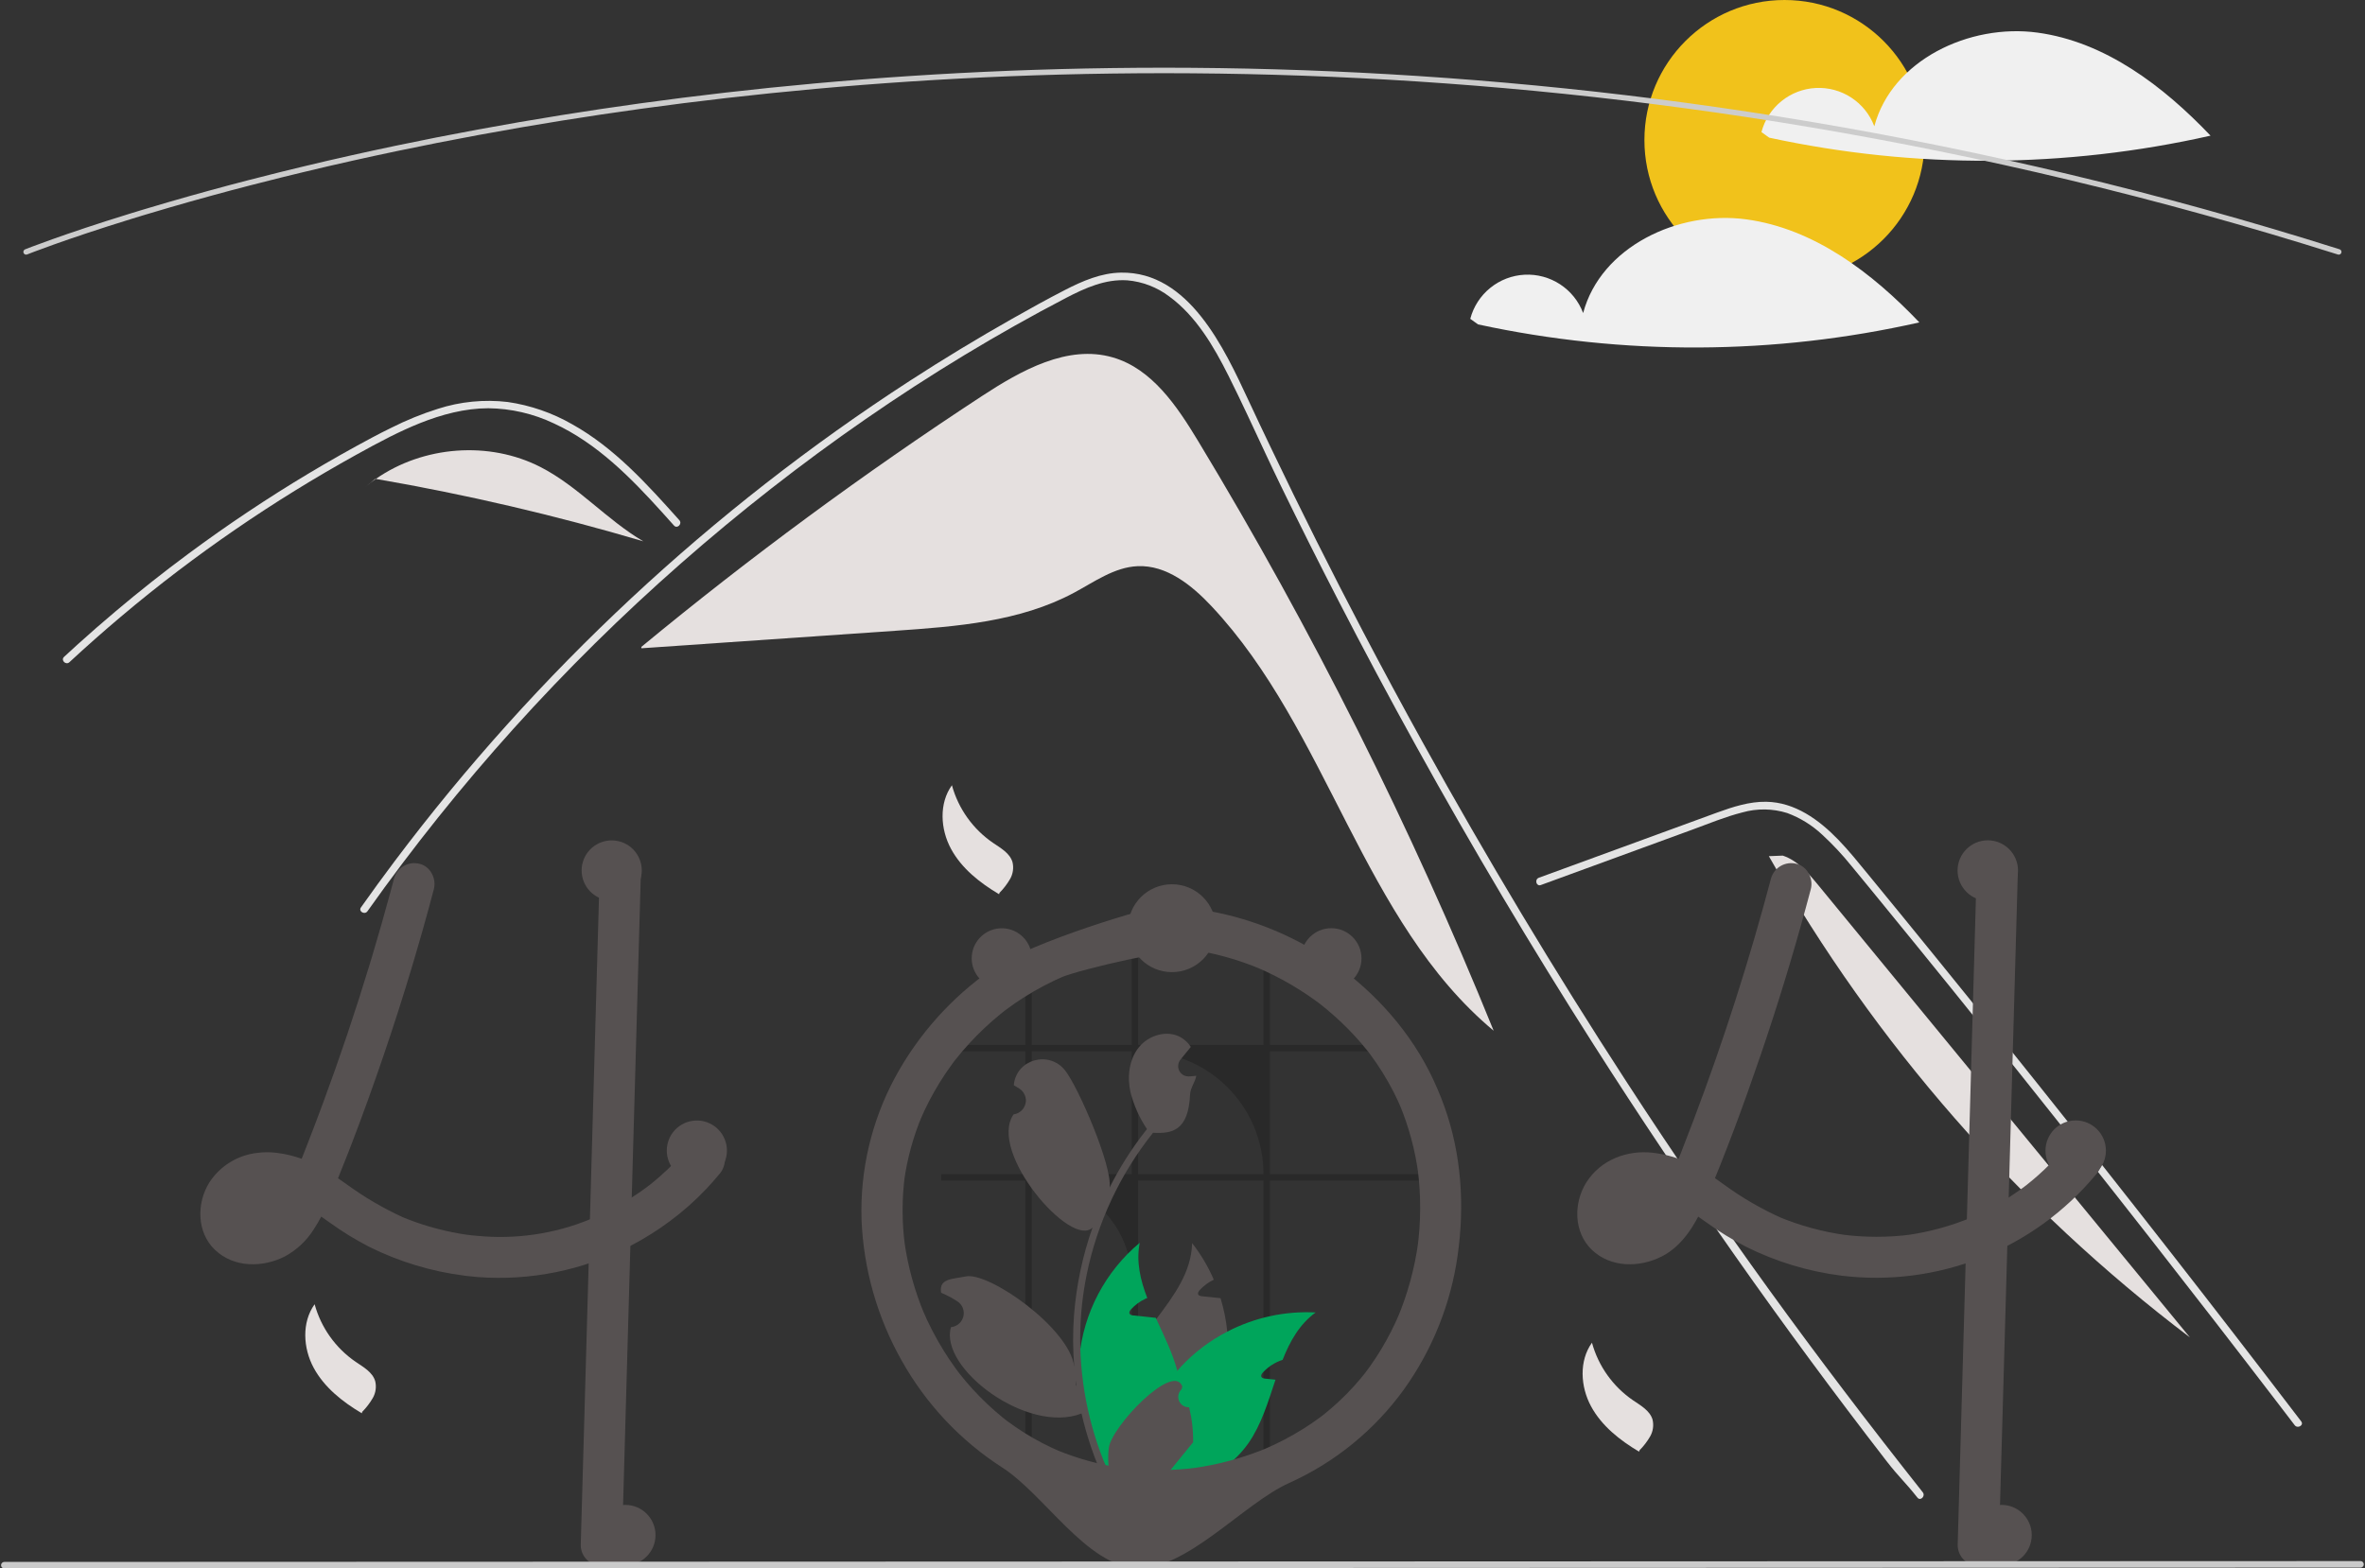 <svg width="1628" height="1080" viewBox="0 0 1628 1080" fill="none" xmlns="http://www.w3.org/2000/svg">
<rect x="0" y="0" width="1628" height="1080" fill="#333333" stroke="none"/>
<g clip-path="url(#clip0_368_2264)">
<path d="M824.669 303.546C810.167 279.56 792.982 253.951 766.07 246.119C734.904 237.049 702.888 255.067 675.731 272.846C594.518 326.019 516.307 383.644 441.458 445.456L441.54 446.387C499.813 442.369 558.085 438.35 616.358 434.332C658.46 431.428 702.009 428.124 739.215 408.207C753.334 400.649 767.097 390.554 783.095 389.85C802.972 388.977 820.304 402.859 833.924 417.362C914.491 503.155 937.806 634.354 1028.19 709.73C971.198 569.167 903.143 433.346 824.669 303.546Z" fill="#E5E0DF"/>
<path d="M1319.91 1031.23C1311 1019.98 1307.36 1017.34 1298.57 1005.99C1227.01 913.439 1159.75 817.763 1096.79 718.961C1054.03 651.858 1013.38 583.467 974.858 513.787C956.517 480.66 938.68 447.273 921.345 413.627C907.894 387.538 894.742 361.293 881.891 334.892C878.216 327.352 874.645 319.776 871.092 312.184C862.719 294.329 854.502 276.388 845.679 258.775C835.625 238.702 823.387 217.657 804.925 204.171C796.523 197.782 786.476 193.915 775.958 193.025C760.929 192.054 747.061 198.26 734.026 205.038C638.65 254.771 549.359 317.124 468.597 388.075C387.627 459.186 315.254 539.523 252.952 627.451C251.046 630.172 246.539 627.572 248.463 624.833C256.038 614.12 263.764 603.523 271.639 593.041C369.568 462.798 489.644 350.797 626.377 262.156C649.381 247.248 672.818 233.039 696.687 219.529C708.717 212.717 720.8 205.991 733.09 199.681C745.138 193.493 757.93 187.928 771.694 187.72C818.533 186.992 842.784 240.037 859.443 275.729C864.678 286.962 869.977 298.16 875.339 309.323C895.603 351.707 916.647 393.703 938.471 435.312C951.941 461.002 965.705 486.542 979.763 511.932C1023.52 590.996 1070.02 668.459 1119.27 744.321C1184.52 844.811 1249.25 933.582 1323.58 1027.55C1325.63 1030.15 1321.97 1033.86 1319.91 1031.23Z" fill="#E4E4E4"/>
<path d="M463.968 361.882C461.247 358.849 458.542 355.815 455.803 352.782C434.204 328.894 411.028 305.284 381.368 291.59C367.226 284.854 351.788 281.276 336.124 281.102C319.934 281.155 304.107 285.401 289.148 291.347C282.075 294.173 275.158 297.38 268.346 300.795C260.562 304.712 252.918 308.89 245.308 313.102C231.024 321.007 216.925 329.258 203.012 337.856C175.328 354.966 148.511 373.381 122.561 393.102C109.109 403.33 95.934 413.892 83.037 424.79C71.042 434.914 59.289 445.309 47.779 455.975C45.317 458.246 41.642 454.571 44.103 452.3C47.137 449.475 50.205 446.667 53.273 443.893C61.941 436.058 70.747 428.373 79.692 420.838C96.004 407.074 112.737 393.842 129.893 381.141C156.572 361.38 184.169 342.959 212.684 325.878C226.933 317.349 241.379 309.179 256.021 301.367C260.441 299.009 264.914 296.704 269.438 294.52C279.704 289.341 290.37 284.999 301.334 281.536C316.864 276.512 333.296 274.898 349.507 276.803C365.16 279.08 380.24 284.297 393.954 292.179C423.076 308.457 445.662 333.627 467.643 358.19C469.862 360.686 466.204 364.379 463.968 361.882Z" fill="#E4E4E4"/>
<path d="M1060.67 609.417L1130.45 583.894L1165.1 571.221C1176.39 567.094 1187.64 562.395 1199.31 559.44C1209.45 556.544 1220.21 556.681 1230.27 559.834C1239.24 563.155 1247.45 568.246 1254.42 574.804C1261.53 581.357 1268.15 588.427 1274.23 595.957C1281.77 605.023 1289.2 614.183 1296.67 623.313C1327.48 660.994 1358.09 698.839 1388.5 736.847C1418.9 774.855 1449.11 813.024 1479.11 851.354C1509.18 889.778 1539.05 928.363 1568.71 967.109C1572.35 971.855 1575.98 976.604 1579.6 981.355C1581.61 983.98 1586.13 981.392 1584.09 978.73C1554.21 939.595 1524.13 900.62 1493.83 861.806C1463.46 822.898 1432.88 784.155 1402.09 745.578C1371.3 707.001 1340.3 668.592 1309.1 630.35C1301.32 620.822 1293.53 611.306 1285.73 601.799C1279.15 593.78 1272.65 585.675 1265.43 578.211C1252.19 564.511 1235.64 552.404 1215.83 552.076C1204.18 551.882 1192.91 555.579 1182.08 559.493C1170.42 563.714 1158.78 568.013 1147.13 572.275L1076.86 597.977L1059.29 604.403C1056.17 605.543 1057.52 610.571 1060.67 609.417Z" fill="#E4E4E4"/>
<path d="M372.185 321.647C336.722 303.421 291.307 306.991 258.719 329.762C320.878 340.486 382.356 354.834 442.84 372.735C417.724 358.016 398.076 334.955 372.185 321.647Z" fill="#E5E0DF"/>
<path d="M258.37 329.698L251.543 335.247C253.852 333.305 256.253 331.484 258.719 329.761C258.603 329.741 258.487 329.718 258.37 329.698Z" fill="#E5E0DF"/>
<path d="M1251.79 609.673C1244.92 601.311 1237.5 592.556 1227.22 589.159L1217.63 589.538C1290.65 718.572 1389.27 831.322 1507.44 920.867C1422.23 817.136 1337.01 713.404 1251.79 609.673Z" fill="#E5E0DF"/>
<path d="M655.269 540.693C659.708 556.822 669.709 570.86 683.503 580.325C688.835 583.956 695.145 587.439 696.969 593.627C697.929 597.572 697.337 601.734 695.317 605.256C693.3 608.732 690.846 611.936 688.016 614.789L687.757 615.757C674.524 607.915 661.934 597.995 654.624 584.46C647.314 570.925 646.293 553.186 655.269 540.693Z" fill="#E5E0DF"/>
<path d="M1095.86 924.552C1100.29 940.68 1110.3 954.719 1124.09 964.183C1129.42 967.814 1135.73 971.297 1137.56 977.485C1138.52 981.43 1137.92 985.593 1135.9 989.114C1133.89 992.59 1131.43 995.794 1128.6 998.647L1128.34 999.615C1115.11 991.773 1102.52 981.853 1095.21 968.318C1087.9 954.783 1086.88 937.044 1095.86 924.552Z" fill="#E5E0DF"/>
<path d="M216.574 898.078C221.013 914.207 231.014 928.245 244.807 937.709C250.14 941.34 256.449 944.823 258.274 951.011C259.233 954.956 258.642 959.119 256.622 962.64C254.605 966.117 252.151 969.321 249.32 972.173L249.062 973.142C235.828 965.299 223.239 955.379 215.928 941.844C208.618 928.31 207.598 910.571 216.574 898.078Z" fill="#E5E0DF"/>
<path d="M1228.41 192.875C1281.67 192.875 1324.85 149.698 1324.85 96.437C1324.85 43.176 1281.67 0 1228.41 0C1175.15 0 1131.97 43.176 1131.97 96.437C1131.97 149.698 1175.15 192.875 1228.41 192.875Z" fill="#F1C21B"/>
<path d="M1402.44 22.446C1355.7 16.128 1302.34 41.39 1290.23 86.971C1287.18 78.867 1281.63 71.943 1274.38 67.199C1267.14 62.456 1258.57 60.139 1249.92 60.583C1241.27 61.027 1232.99 64.208 1226.27 69.668C1219.54 75.129 1214.73 82.584 1212.53 90.958L1217.88 94.791C1318.03 116.45 1421.71 115.981 1521.67 93.417C1489.16 59.25 1449.18 28.763 1402.44 22.446Z" fill="#F0F0F0"/>
<path d="M1202 151.029C1155.26 144.711 1101.91 169.973 1089.79 215.554C1086.74 207.45 1081.19 200.526 1073.94 195.782C1066.7 191.039 1058.13 188.722 1049.48 189.166C1040.83 189.61 1032.55 192.791 1025.83 198.251C1019.11 203.712 1014.29 211.167 1012.09 219.541L1017.44 223.374C1117.6 245.033 1221.27 244.564 1321.23 222C1288.72 187.833 1248.74 157.346 1202 151.029Z" fill="#F0F0F0"/>
<path d="M1609.93 175.343C1609.73 175.343 1609.54 175.313 1609.36 175.254C1109.38 17.138 668.724 37.815 387.098 83.003C348.771 89.15 310.342 96.251 272.878 104.108C263.314 106.111 253.391 108.259 243.386 110.495C231.438 113.156 219.648 115.897 208.343 118.637C203.461 119.793 198.673 120.958 193.982 122.133C186.875 123.887 179.664 125.715 171.934 127.724C163.297 129.951 154.521 132.287 145.844 134.667C145.813 134.679 145.78 134.688 145.747 134.695L145.748 134.697C135.948 137.373 126.2 140.126 116.773 142.876C111.671 144.349 106.744 145.802 102.025 147.237C101.498 147.383 101.031 147.523 100.557 147.668L99.543 147.976C98.956 148.155 98.376 148.33 97.796 148.497L97.76 148.508L97.76 148.51L96.226 148.986C94.396 149.54 92.61 150.081 90.854 150.62C44.441 164.928 18.927 175.106 18.675 175.206C18.444 175.299 18.198 175.345 17.95 175.342C17.701 175.339 17.456 175.287 17.228 175.19C16.999 175.092 16.793 174.95 16.619 174.773C16.445 174.595 16.308 174.385 16.216 174.154C16.124 173.924 16.078 173.678 16.08 173.429C16.083 173.181 16.135 172.936 16.233 172.707C16.33 172.479 16.472 172.272 16.65 172.099C16.827 171.925 17.037 171.788 17.268 171.696C17.522 171.596 43.161 161.366 89.743 147.005C91.505 146.464 93.295 145.923 95.131 145.367L96.556 144.924C96.605 144.905 96.654 144.89 96.704 144.876C97.281 144.711 97.857 144.536 98.443 144.359L99.459 144.05C99.964 143.897 100.463 143.745 100.974 143.605C105.66 142.18 110.604 140.723 115.719 139.243C125.149 136.492 134.907 133.739 144.714 131.059C144.745 131.048 144.776 131.041 144.807 131.032C153.513 128.644 162.322 126.297 170.987 124.062C178.729 122.051 185.954 120.22 193.072 118.462C197.784 117.289 202.58 116.121 207.461 114.959C218.779 112.215 230.593 109.47 242.562 106.804C252.583 104.566 262.522 102.413 272.103 100.407C309.625 92.537 348.114 85.426 386.498 79.269C668.528 34.016 1109.82 13.306 1610.49 171.649C1610.93 171.785 1611.29 172.071 1611.53 172.454C1611.77 172.838 1611.86 173.294 1611.79 173.74C1611.73 174.186 1611.5 174.593 1611.16 174.887C1610.81 175.181 1610.38 175.343 1609.93 175.343Z" fill="#CCCCCC"/>
<path d="M498.018 793.887C497.363 791.972 496.261 790.242 494.803 788.838C494.265 788.339 493.683 787.89 493.064 787.496C488.128 784.205 480.754 783.468 476.064 787.496C475.592 787.905 475.155 788.354 474.759 788.838C473.36 790.559 471.923 792.242 470.448 793.887C468.028 796.648 465.551 799.314 462.96 801.905C462.223 802.623 461.485 803.361 460.729 804.079C460.294 804.514 459.859 804.93 459.424 805.346C457.76 806.934 456.058 808.466 454.337 809.979C453.43 810.792 452.522 811.586 451.596 812.361C450.215 813.515 448.835 814.668 447.436 815.784C447.303 815.879 447.171 815.973 447.038 816.087C447.001 816.105 446.982 816.143 446.944 816.162C446.925 816.162 446.906 816.162 446.887 816.2C446.836 816.22 446.791 816.253 446.755 816.295C446.339 816.578 446.055 816.767 445.847 816.937C445.923 816.9 445.998 816.843 446.074 816.805C445.734 817.07 445.374 817.335 445.034 817.599C441.725 820.039 438.34 822.383 434.88 824.577C426.318 830.056 417.326 834.831 407.991 838.853C407.367 839.099 406.724 839.364 406.081 839.61C381.64 849.623 355.127 853.53 328.837 850.993C326.151 850.785 323.466 850.501 320.781 850.142C317.68 849.688 314.598 849.14 311.535 848.516C299.872 846.189 288.462 842.744 277.46 838.229C263.698 831.927 250.609 824.249 238.393 815.311C236.502 813.969 234.593 812.626 232.683 811.321C234.857 805.989 236.994 800.657 239.074 795.286C240.114 792.696 241.116 790.105 242.1 787.496C249.834 767.395 257.095 747.105 264.053 726.74C271.088 706.11 277.725 685.36 283.965 664.491C284.608 662.373 285.232 660.255 285.837 658.137C289.108 647.113 292.247 636.064 295.254 624.989C295.537 623.912 295.84 622.853 296.105 621.775C296.974 618.598 297.825 615.421 298.657 612.244C300.548 605.078 296.275 596.512 288.749 594.791C285.125 593.862 281.283 594.376 278.03 596.224C274.778 598.073 272.37 601.111 271.314 604.7C270.501 607.763 269.688 610.807 268.856 613.871C264.866 628.677 260.669 643.432 256.263 658.137C255.62 660.255 254.977 662.373 254.334 664.491C244.615 696.523 233.943 728.234 222.32 759.623C220.921 763.424 219.503 767.212 218.066 770.988C217.366 772.841 216.667 774.694 215.948 776.547C214.568 780.197 213.15 783.846 211.731 787.496C210.918 789.632 210.086 791.769 209.254 793.887C208.706 795.23 208.176 796.572 207.647 797.896C202.256 795.96 196.67 794.616 190.988 793.887L190.08 793.774C185.675 793.244 181.22 793.282 176.825 793.887C170.246 794.655 163.917 796.858 158.284 800.341C152.651 803.824 147.851 808.502 144.225 814.044C135.205 828.245 135.319 848.554 147.969 860.618C160.998 873.041 180.72 872.947 196.056 865.175C204.182 860.778 211.035 854.356 215.948 846.531C217.83 843.694 219.56 840.759 221.129 837.738C221.526 838.002 221.923 838.267 222.32 838.551C223.833 839.61 225.346 840.688 226.84 841.746C235.544 848.052 244.716 853.685 254.277 858.595C274.835 868.815 296.965 875.507 319.741 878.393C320.252 878.449 320.743 878.525 321.254 878.582C323.769 878.903 326.303 879.149 328.837 879.357C365.184 882.096 401.577 874.658 433.934 857.876C436.676 856.458 439.393 854.97 442.084 853.413C446.263 850.993 450.348 848.421 454.337 845.699C456.512 844.224 458.63 842.73 460.729 841.16C469.901 834.405 478.45 826.842 486.275 818.564C489.244 815.444 492.087 812.223 494.803 808.901C497.372 806.184 498.853 802.617 498.963 798.879C498.949 797.172 498.628 795.481 498.018 793.887ZM184.899 838.929C185.296 838.645 185.693 838.343 186.071 838.04C185.958 838.324 185.41 838.645 184.899 838.929ZM190.969 832.821C190.534 833.313 190.137 833.805 189.702 834.296C188.379 835.777 186.957 837.167 185.447 838.456C185.239 838.645 185.013 838.834 184.786 839.005C184.783 839.005 184.781 839.005 184.778 839.006C184.776 839.007 184.774 839.008 184.772 839.01C184.77 839.012 184.769 839.014 184.768 839.016C184.767 839.019 184.767 839.021 184.767 839.023C184.494 839.146 184.228 839.285 183.972 839.44C183.159 839.931 182.327 840.385 181.476 840.801C179.81 841.414 178.096 841.889 176.352 842.219C175.012 842.317 173.666 842.33 172.324 842.257H172.287C171.36 842.051 170.445 841.799 169.545 841.501C169.091 841.274 168.656 841.009 168.221 840.744C168.051 840.593 167.9 840.442 167.805 840.347C167.62 840.179 167.45 839.995 167.295 839.799C167.295 839.796 167.294 839.794 167.293 839.791C167.292 839.789 167.291 839.787 167.289 839.785C167.287 839.784 167.285 839.782 167.283 839.781C167.281 839.78 167.278 839.78 167.276 839.78C167.068 839.402 166.841 839.023 166.633 838.645C166.622 838.635 166.615 838.622 166.614 838.608C166.463 838.135 166.33 837.643 166.217 837.151C166.176 836.288 166.182 835.423 166.236 834.561C166.489 833.353 166.831 832.165 167.257 831.006C167.64 830.184 168.075 829.388 168.562 828.623C168.599 828.548 168.788 828.245 168.996 827.905C169.015 827.886 169.015 827.886 169.015 827.867C169.299 827.546 169.583 827.205 169.885 826.903C170.396 826.335 170.944 825.844 171.493 825.333C172.559 824.635 173.664 823.998 174.802 823.423C176.607 822.782 178.459 822.283 180.342 821.93C183.118 821.709 185.909 821.734 188.681 822.005C191.307 822.461 193.897 823.099 196.434 823.915C194.896 826.899 193.146 829.768 191.196 832.5C191.12 832.613 191.045 832.727 190.969 832.821ZM169.942 826.6C169.775 826.867 169.579 827.115 169.356 827.337C169.506 827.059 169.704 826.809 169.942 826.6Z" fill="#565151"/>
<path d="M441.176 600.767C441.006 606.704 440.836 612.642 440.666 618.579C440.307 631.759 439.935 644.945 439.55 658.138C439.153 672.982 438.737 687.819 438.302 702.65C438.094 710.309 437.88 717.967 437.659 725.625C437.073 746.255 436.493 766.879 435.92 787.496C435.863 789.633 435.787 791.751 435.731 793.887C435.447 804.117 435.163 814.347 434.88 824.577C434.558 835.677 434.243 846.777 433.934 857.877C433.707 866.197 433.474 874.523 433.235 882.856C431.533 943.233 429.831 1003.61 428.129 1063.99C428.057 1067.73 426.54 1071.29 423.896 1073.94C421.251 1076.58 417.686 1078.1 413.947 1078.17C410.195 1078.14 406.605 1076.64 403.952 1073.98C401.299 1071.33 399.795 1067.74 399.765 1063.99C400.711 1030.03 401.669 996.066 402.639 962.104C403.49 931.396 404.354 900.687 405.23 869.978C405.514 859.862 405.797 849.739 406.081 839.61C406.516 824.369 406.944 809.128 407.367 793.887C407.423 791.751 407.499 789.633 407.556 787.496C407.594 785.624 407.65 783.771 407.707 781.899C408.539 752.306 409.371 722.707 410.203 693.101C410.543 681.453 410.871 669.798 411.186 658.138C411.564 644.845 411.943 631.558 412.321 618.277C412.491 612.434 412.642 606.61 412.813 600.767C412.884 597.028 414.402 593.463 417.046 590.818C419.69 588.174 423.256 586.657 426.994 586.585C430.746 586.615 434.336 588.119 436.989 590.772C439.642 593.425 441.146 597.015 441.176 600.767Z" fill="#565151"/>
<path d="M1219.16 604.703C1204.29 661.014 1186.51 716.518 1165.91 770.993C1160.22 786.019 1154.4 801.015 1148.19 815.831L1149.62 812.443C1146.84 819.5 1143.3 826.229 1139.05 832.509C1138.76 832.914 1138.46 833.315 1138.16 833.712C1139.63 831.834 1139.91 831.462 1139 832.599C1138.52 833.167 1138.05 833.737 1137.55 834.292C1136.23 835.774 1134.81 837.165 1133.3 838.458C1132.92 838.783 1132.53 839.101 1132.14 839.412L1133.91 838.033C1133.71 838.519 1132.26 839.163 1131.81 839.438C1130.36 840.317 1128.84 841.087 1127.27 841.742L1130.65 840.312C1128.08 841.349 1125.4 842.086 1122.65 842.507L1126.42 842.001C1123.73 842.373 1121 842.402 1118.3 842.088L1122.07 842.594C1119.86 842.29 1117.69 841.707 1115.63 840.86L1119.02 842.29C1117.91 841.81 1116.85 841.243 1115.84 840.595C1115.33 840.261 1113.75 839.066 1115.81 840.642C1117.96 842.279 1116.09 840.782 1115.65 840.347C1115.28 839.985 1114.95 839.591 1114.59 839.222C1112.92 837.512 1116.47 842.165 1115.34 840.165C1114.73 839.162 1114.18 838.129 1113.68 837.07L1115.11 840.458C1114.46 838.845 1114 837.163 1113.73 835.444L1114.24 839.214C1113.97 837.077 1113.97 834.914 1114.23 832.776L1113.73 836.546C1114.07 834.159 1114.7 831.823 1115.61 829.587L1114.18 832.975C1114.81 831.471 1115.55 830.018 1116.4 828.629C1116.8 827.911 1117.26 827.232 1117.78 826.603C1117.87 826.633 1115.38 829.463 1116.71 828.034C1117.05 827.66 1117.37 827.267 1117.72 826.896C1118.28 826.302 1118.88 825.76 1119.47 825.198C1121.45 823.317 1116.71 827.024 1118.99 825.536C1120.64 824.45 1122.38 823.502 1124.19 822.702L1120.8 824.131C1123.83 822.888 1127 822.036 1130.25 821.598L1126.48 822.104C1130.54 821.637 1134.64 821.685 1138.69 822.249L1134.92 821.742C1140.05 822.52 1145.06 823.93 1149.85 825.94L1146.46 824.51C1156.65 828.886 1165.67 835.382 1174.69 841.752C1183.39 848.054 1192.56 853.684 1202.12 858.593C1222.67 868.815 1244.81 875.51 1267.58 878.398C1300.25 882.4 1333.4 878.134 1363.99 865.991C1394.58 853.849 1421.63 834.219 1442.66 808.903C1445.22 806.182 1446.7 802.613 1446.81 798.875C1446.78 795.119 1445.29 791.522 1442.66 788.847C1437.45 784.07 1427.62 782.722 1422.6 788.847C1417.84 794.661 1412.72 800.172 1407.27 805.349C1404.73 807.762 1402.12 810.1 1399.44 812.364C1397.91 813.657 1396.36 814.925 1394.78 816.167C1394.04 816.755 1391.72 818.319 1395.28 815.793C1394.47 816.372 1393.68 817.004 1392.88 817.599C1380.97 826.378 1368.07 833.718 1354.43 839.467L1357.82 838.037C1343.19 844.174 1327.83 848.383 1312.11 850.56L1315.88 850.053C1299.72 852.18 1283.34 852.155 1267.19 849.981L1270.96 850.488C1254.8 848.269 1239 843.966 1223.95 837.686L1227.34 839.116C1212.82 832.69 1199.04 824.707 1186.24 815.307C1179.58 810.374 1172.55 805.953 1165.23 802.081C1156.69 797.721 1147.44 794.911 1137.92 793.783C1120.08 791.683 1101.89 798.634 1092.08 814.054C1083.05 828.245 1083.16 848.552 1095.81 860.619C1108.83 873.047 1128.56 872.942 1143.91 865.168C1158.69 857.681 1167.57 842.126 1173.81 827.459C1187.86 794.453 1200.3 760.684 1211.89 726.743C1223.36 693.163 1233.76 659.244 1243.09 624.985C1244.25 620.742 1245.39 616.495 1246.51 612.243C1248.4 605.079 1244.12 596.511 1236.6 594.798C1232.98 593.864 1229.13 594.376 1225.88 596.224C1222.62 598.072 1220.21 601.112 1219.16 604.703Z" fill="#565151"/>
<path d="M1360.66 600.766L1355.56 781.904L1350.48 962.098L1347.61 1063.99C1347.64 1067.74 1349.14 1071.33 1351.8 1073.98C1354.45 1076.63 1358.04 1078.14 1361.79 1078.17C1365.53 1078.1 1369.09 1076.58 1371.74 1073.94C1374.38 1071.29 1375.9 1067.73 1375.97 1063.99L1381.08 882.85L1386.15 702.656L1389.02 600.766C1388.99 597.015 1387.49 593.426 1384.84 590.773C1382.18 588.12 1378.59 586.616 1374.84 586.584C1371.1 586.656 1367.54 588.174 1364.89 590.818C1362.25 593.462 1360.73 597.027 1360.66 600.766Z" fill="#565151"/>
<path opacity="0.2" d="M869.779 1013.41H874.183V812.897H976.914V808.505H874.183V723.897H953.518C952.355 722.417 951.158 720.957 949.927 719.515H874.183V663.633C872.726 663.012 871.258 662.413 869.779 661.849V719.515H783.454V647.915C781.975 647.983 780.518 648.084 779.05 648.209V719.515H710.183V666.095C708.703 666.75 707.247 667.438 705.802 668.161V719.515H647.909V723.897H705.802V808.505H647.909V812.897H705.802V1013.41H710.183V812.897C719.227 812.896 728.183 814.676 736.539 818.136C744.896 821.596 752.488 826.669 758.884 833.064C765.279 839.46 770.352 847.052 773.812 855.409C777.272 863.765 779.052 872.721 779.05 881.765V1013.41H783.454V812.897H869.779V1013.41ZM710.183 808.505V723.897H779.05V808.505H710.183ZM783.454 808.505V723.897H785.182C796.292 723.897 807.293 726.086 817.558 730.339C827.822 734.591 837.148 740.824 845.003 748.68C852.859 756.537 859.09 765.864 863.341 776.129C867.592 786.393 869.78 797.395 869.779 808.505H783.454Z" fill="black"/>
<path d="M842.885 953.293C837.341 978.024 824.061 1000.34 804.972 1017.02C803.573 1018.23 802.174 1019.4 800.718 1020.55C797.182 1020.87 793.671 1021.2 790.185 1021.54C787.292 1021.8 784.437 1022.08 781.6 1022.35L781.09 1022.41L780.731 1019.31L779.293 1006.75C773.718 997.648 770.263 987.408 769.183 976.79C768.102 966.171 769.425 955.446 773.053 945.408C778.045 931.944 787.084 920.05 795.971 908.251C808.244 891.951 820.175 875.84 820.61 855.967C826.649 863.694 831.669 872.166 835.549 881.173C831.888 882.896 828.599 885.318 825.867 888.302C825.092 889.152 824.316 890.344 824.846 891.365C825.3 892.235 826.434 892.443 827.418 892.556C829.781 892.802 832.164 893.048 834.527 893.294C836.418 893.502 838.309 893.691 840.2 893.899C842.488 901.407 844.039 909.121 844.833 916.93C846.107 929.078 845.45 941.351 842.885 953.293Z" fill="#565151"/>
<path d="M905.664 903.731C894.507 911.844 887.984 923.511 882.916 936.369C877.722 938.031 873.05 941.016 869.358 945.029C868.583 945.88 867.808 947.071 868.337 948.093C868.791 948.963 869.925 949.171 870.909 949.284C873.272 949.53 875.655 949.776 878.019 950.021C872.951 965.224 868.299 980.957 859.336 993.796C853.375 1002.27 845.605 1009.32 836.588 1014.43C834.13 1015.83 831.592 1017.08 828.987 1018.19C819.381 1018.93 809.958 1019.71 800.717 1020.55C797.181 1020.87 793.671 1021.2 790.185 1021.54C787.292 1021.8 784.437 1022.08 781.6 1022.35C781.581 1021.31 781.581 1020.27 781.6 1019.23C782.198 991.525 792.39 964.886 810.437 943.857C811.288 942.874 812.158 941.909 813.046 940.945C822.189 931.179 832.941 923.056 844.833 916.93C863.571 907.187 884.573 902.63 905.664 903.731Z" fill="#00A55B"/>
<path d="M793.457 1011.84L791.282 1018.27L790.185 1021.54C787.292 1021.8 784.437 1022.08 781.6 1022.35L781.09 1022.41C777.951 1022.73 774.831 1023.05 771.711 1023.37C770.898 1022.43 770.085 1021.46 769.29 1020.48C749.553 996.577 740.079 965.835 742.938 934.97C745.798 904.105 760.758 875.627 784.55 855.759C782.054 868.825 784.966 881.343 789.75 893.766C789.24 893.974 788.748 894.182 788.275 894.409C784.615 896.133 781.326 898.554 778.594 901.538C777.819 902.389 777.043 903.58 777.573 904.602C778.027 905.471 779.161 905.679 780.145 905.793C782.508 906.038 784.891 906.284 787.254 906.53C789.145 906.738 791.036 906.927 792.927 907.135C793.816 907.23 794.705 907.324 795.593 907.419C795.726 907.702 795.839 907.967 795.972 908.251C801.361 919.937 807.166 931.679 810.437 943.857C811.257 946.912 811.901 950.012 812.366 953.141C813.822 963.717 812.878 974.484 809.605 984.645C806.331 994.806 800.812 1004.1 793.457 1011.84Z" fill="#00A55B"/>
<path d="M983.794 737.577C967.515 705.824 942.295 679.108 912.634 659.475C882.877 639.869 848.732 627.929 813.242 624.72C808.59 624.297 803.926 624.049 799.251 623.977C793.727 623.894 710.631 647.863 682.794 667.434C654.973 686.768 632.087 712.371 615.982 742.177C599.905 772.147 591.998 805.819 593.053 839.812C594.431 874.01 603.963 907.383 620.855 937.149C637.516 966.819 661.173 991.97 689.768 1010.41C718.771 1028.92 747.905 1077.99 782.149 1079.72C816.65 1081.47 855.997 1035.18 887.464 1021.13C918.931 1006.96 946.135 984.785 966.364 956.825C986.022 929.424 998.739 897.664 1003.42 864.268C1008.29 830.074 1006.02 794.809 994.346 762.127C991.349 753.73 987.825 745.53 983.794 737.577C980.429 730.949 970.565 728.508 964.39 732.489C961.209 734.448 958.905 737.558 957.958 741.171C957.01 744.785 957.492 748.625 959.302 751.893C961.279 755.785 963.116 759.742 964.815 763.763L963.385 760.375C969.815 775.834 974.186 792.07 976.388 808.666L975.882 804.896C978.224 822.902 978.182 841.138 975.757 859.133L976.263 855.362C973.812 873.356 969.009 890.949 961.978 907.692L963.408 904.305C959.791 912.847 955.575 921.124 950.792 929.073C948.368 933.089 945.796 937.01 943.076 940.837C941.882 942.517 940.65 944.167 939.41 945.813C937.791 947.96 941.616 943.008 939.943 945.114C939.659 945.473 939.375 945.833 939.089 946.191C938.23 947.264 937.359 948.328 936.476 949.382C930.581 956.416 924.147 962.98 917.233 969.016C915.511 970.52 913.76 971.989 911.98 973.424C911.094 974.14 910.218 974.886 909.294 975.551C909.329 975.526 912.281 973.283 910.533 974.585C909.984 974.994 909.44 975.41 908.889 975.818C905.221 978.535 901.455 981.114 897.592 983.555C888.698 989.158 879.368 994.036 869.69 998.14L873.078 996.711C856.385 1003.74 838.84 1008.54 820.895 1010.99L824.665 1010.48C806.729 1012.91 788.55 1012.94 770.605 1010.58L774.375 1011.09C758.066 1008.9 742.113 1004.58 726.922 998.257L730.309 999.686C721.51 995.971 713.027 991.55 704.941 986.467C700.939 983.946 697.041 981.268 693.248 978.435C692.707 978.031 692.17 977.621 691.631 977.215C689.9 975.908 692.875 978.178 692.898 978.194C691.892 977.472 690.923 976.699 689.996 975.878C688.164 974.386 686.36 972.86 684.585 971.299C677.483 965.044 670.852 958.276 664.743 951.048C663.214 949.24 661.718 947.406 660.254 945.544C659.62 944.738 658.464 943.104 661.019 946.544C660.683 946.092 660.334 945.648 659.995 945.198C659.179 944.117 658.375 943.028 657.582 941.93C654.805 938.088 652.166 934.151 649.663 930.12C644.009 920.995 639.074 911.443 634.904 901.551L636.334 904.939C629.509 888.702 624.843 871.641 622.453 854.192L622.96 857.962C620.804 841.878 620.773 825.579 622.868 809.487L622.362 813.257C624.51 797.673 628.703 782.44 634.832 767.952L633.402 771.339C637.258 762.27 641.807 753.51 647.008 745.138C649.611 740.949 652.371 736.861 655.285 732.876C655.948 731.971 656.617 731.071 657.294 730.176C657.907 729.367 659.592 727.352 656.717 730.911C656.999 730.562 657.27 730.203 657.548 729.851C659.148 727.824 660.786 725.83 662.464 723.866C668.813 716.434 675.691 709.469 683.043 703.027C684.901 701.398 686.789 699.804 688.706 698.244C689.577 697.536 690.453 696.834 691.336 696.14C691.689 695.863 692.047 695.59 692.398 695.311C688.621 698.316 691.348 696.129 692.206 695.486C696.157 692.526 700.213 689.714 704.375 687.05C713.626 681.134 723.359 676.005 733.47 671.719L730.082 673.149C744.755 666.987 809.767 652.444 821.591 654.032L817.821 653.525C835.2 655.951 852.187 660.645 868.346 667.485L864.959 666.055C873.148 669.532 881.106 673.53 888.785 678.023C892.621 680.272 896.383 682.644 900.069 685.138C901.813 686.318 903.539 687.525 905.246 688.759C906.1 689.376 906.948 689.999 907.792 690.629C908.261 690.979 908.726 691.333 909.194 691.684C911.159 693.157 906.487 689.551 908.547 691.18C915.441 696.596 921.989 702.44 928.152 708.677C931.178 711.759 934.101 714.939 936.92 718.217C938.365 719.899 939.781 721.605 941.168 723.337C941.857 724.197 944.203 727.31 941.327 723.497C942.03 724.429 942.741 725.354 943.434 726.293C949.41 734.381 954.717 742.943 959.302 751.893C962.693 758.507 972.514 760.973 978.706 756.981C981.888 755.023 984.193 751.913 985.141 748.299C986.088 744.685 985.606 740.844 983.794 737.577Z" fill="#565151"/>
<path d="M818.545 969.017C817.081 969.084 815.632 968.7 814.394 967.916C813.156 967.132 812.188 965.986 811.623 964.634C811.058 963.282 810.922 961.789 811.233 960.357C811.545 958.925 812.289 957.624 813.365 956.629C813.545 955.913 813.675 955.398 813.855 954.682C813.79 954.526 813.726 954.37 813.66 954.214C807.08 938.524 765.092 982.263 763.277 997.009C762.477 1003.53 762.814 1010.14 764.273 1016.54C750.673 986.87 743.61 954.624 743.565 921.986C743.562 913.797 744.017 905.613 744.928 897.474C745.68 890.801 746.725 884.176 748.06 877.599C755.35 841.911 771.002 808.461 793.729 779.996C806.727 780.721 818.118 778.741 819.218 753.551C819.414 749.07 822.738 745.19 823.47 740.776C822.229 740.938 820.968 741.04 819.727 741.121C819.34 741.142 818.934 741.162 818.547 741.182L818.401 741.189C817.038 741.25 815.685 740.916 814.507 740.226C813.329 739.537 812.375 738.521 811.761 737.302C811.146 736.083 810.897 734.713 811.043 733.355C811.19 731.998 811.725 730.712 812.585 729.652C813.121 728.993 813.657 728.334 814.194 727.675C815.007 726.658 815.842 725.661 816.655 724.644C816.749 724.547 816.837 724.445 816.92 724.339C817.856 723.179 818.791 722.04 819.727 720.88C818.019 718.229 815.721 716.009 813.014 714.391C803.636 708.899 790.698 712.703 783.924 721.186C777.13 729.668 775.848 741.569 778.208 752.167C780.528 761.186 784.367 769.743 789.559 777.473C789.05 778.124 788.521 778.755 788.013 779.406C778.716 791.36 770.614 804.197 763.821 817.731C765.743 802.72 742.243 748.508 733.155 737.026C722.238 723.233 699.853 729.252 697.93 746.737C697.911 746.906 697.893 747.075 697.876 747.244C699.225 748.006 700.547 748.814 701.84 749.669C703.464 750.755 704.722 752.305 705.45 754.118C706.178 755.93 706.342 757.92 705.919 759.828C705.497 761.735 704.508 763.47 703.082 764.805C701.657 766.141 699.861 767.015 697.931 767.312L697.733 767.343C679.664 793.142 737.589 860.291 752.088 845.214C745.264 864.554 740.983 884.699 739.354 905.143C738.432 917.204 738.486 929.32 739.517 941.373L739.456 940.945C736.234 914.695 680.967 875.666 664.828 878.917C655.53 880.789 646.373 880.364 647.785 889.742C647.807 889.892 647.83 890.041 647.854 890.191C650.358 891.211 652.797 892.387 655.156 893.71C656.506 894.472 657.828 895.28 659.12 896.135C660.745 897.22 662.003 898.771 662.731 900.583C663.459 902.396 663.622 904.386 663.2 906.293C662.777 908.2 661.789 909.936 660.363 911.271C658.938 912.607 657.142 913.481 655.212 913.778L655.014 913.809C654.871 913.829 654.749 913.849 654.607 913.87C646.382 942.17 707.378 987.843 744.46 973.31H744.48C748.155 989.279 753.479 1004.82 760.368 1019.69H817.123C817.327 1019.06 817.51 1018.41 817.693 1017.78C812.439 1018.11 807.165 1017.79 801.988 1016.84C806.199 1011.68 810.41 1006.47 814.621 1001.3C814.715 1001.2 814.803 1001.1 814.885 1001C817.021 998.352 819.178 995.728 821.314 993.083L821.315 993.08C821.429 984.974 820.498 976.887 818.547 969.018L818.545 969.017ZM753.553 841.166L753.583 841.125L753.553 841.206V841.166ZM740.981 954.493L740.493 953.395C740.513 952.602 740.513 951.808 740.493 950.995C740.493 950.771 740.452 950.547 740.452 950.323C740.635 951.727 740.798 953.131 741.001 954.534L740.981 954.493Z" fill="#565151"/>
<path d="M180.833 850.918C192.321 850.918 201.634 841.605 201.634 830.118C201.634 818.63 192.321 809.317 180.833 809.317C169.346 809.317 160.033 818.63 160.033 830.118C160.033 841.605 169.346 850.918 180.833 850.918Z" fill="#565151"/>
<path d="M430.436 1077.83C441.924 1077.83 451.236 1068.52 451.236 1057.03C451.236 1045.54 441.924 1036.23 430.436 1036.23C418.948 1036.23 409.636 1045.54 409.636 1057.03C409.636 1068.52 418.948 1077.83 430.436 1077.83Z" fill="#565151"/>
<path d="M1377.79 1077.83C1389.28 1077.83 1398.59 1068.52 1398.59 1057.03C1398.59 1045.54 1389.28 1036.23 1377.79 1036.23C1366.3 1036.23 1356.99 1045.54 1356.99 1057.03C1356.99 1068.52 1366.3 1077.83 1377.79 1077.83Z" fill="#565151"/>
<path d="M1428.85 813.099C1440.33 813.099 1449.65 803.787 1449.65 792.299C1449.65 780.812 1440.33 771.499 1428.85 771.499C1417.36 771.499 1408.05 780.812 1408.05 792.299C1408.05 803.787 1417.36 813.099 1428.85 813.099Z" fill="#565151"/>
<path d="M1368.34 620.224C1379.82 620.224 1389.14 610.912 1389.14 599.424C1389.14 587.937 1379.82 578.624 1368.34 578.624C1356.85 578.624 1347.54 587.937 1347.54 599.424C1347.54 610.912 1356.85 620.224 1368.34 620.224Z" fill="#565151"/>
<path d="M500.4 792.299C500.388 797.613 498.333 802.717 494.661 806.558C490.99 810.398 485.982 812.68 480.675 812.931C475.368 813.182 470.167 811.384 466.149 807.907C462.132 804.43 459.604 799.542 459.09 794.254C458.576 788.966 460.114 783.682 463.387 779.497C466.66 775.312 471.417 772.545 476.673 771.769C481.929 770.993 487.283 772.268 491.625 775.329C495.968 778.39 498.967 783.004 500.003 788.215C500.27 789.56 500.403 790.928 500.4 792.299Z" fill="#565151"/>
<path d="M916.405 680.734C927.892 680.734 937.205 671.422 937.205 659.934C937.205 648.446 927.892 639.134 916.405 639.134C904.917 639.134 895.604 648.446 895.604 659.934C895.604 671.422 904.917 680.734 916.405 680.734Z" fill="#565151"/>
<path d="M710.293 659.934C710.281 665.247 708.226 670.352 704.555 674.193C700.883 678.033 695.875 680.315 690.568 680.566C685.261 680.817 680.06 679.018 676.043 675.542C672.025 672.065 669.497 667.177 668.983 661.889C668.469 656.601 670.007 651.317 673.28 647.132C676.553 642.946 681.31 640.18 686.566 639.404C691.822 638.628 697.176 639.902 701.518 642.964C705.861 646.025 708.861 650.638 709.896 655.85C710.163 657.195 710.296 658.563 710.293 659.934Z" fill="#565151"/>
<path d="M441.782 599.424C441.769 604.738 439.714 609.842 436.043 613.683C432.371 617.523 427.364 619.805 422.056 620.056C416.749 620.308 411.549 618.509 407.531 615.032C403.513 611.556 400.985 606.667 400.471 601.379C399.957 596.091 401.496 590.807 404.769 586.622C408.042 582.437 412.798 579.67 418.055 578.894C423.311 578.118 428.664 579.393 433.007 582.454C437.349 585.515 440.349 590.129 441.384 595.34C441.651 596.685 441.784 598.053 441.782 599.424Z" fill="#565151"/>
<path d="M1133.86 858.481C1145.35 858.481 1154.66 849.169 1154.66 837.681C1154.66 826.193 1145.35 816.881 1133.86 816.881C1122.37 816.881 1113.06 826.193 1113.06 837.681C1113.06 849.169 1122.37 858.481 1133.86 858.481Z" fill="#565151"/>
<path d="M806.731 669.389C823.44 669.389 836.986 655.843 836.986 639.134C836.986 622.424 823.44 608.879 806.731 608.879C790.022 608.879 776.476 622.424 776.476 639.134C776.476 655.843 790.022 669.389 806.731 669.389Z" fill="#565151"/>
<path d="M1624.92 1079.42L2.976 1080C2.681 1080 2.388 1079.94 2.115 1079.83C1.842 1079.72 1.593 1079.55 1.384 1079.34C1.175 1079.13 1.009 1078.88 0.896 1078.61C0.783 1078.34 0.725 1078.04 0.725 1077.75C0.725 1077.45 0.783 1077.16 0.896 1076.89C1.009 1076.61 1.175 1076.37 1.384 1076.16C1.593 1075.95 1.842 1075.78 2.115 1075.67C2.388 1075.56 2.681 1075.5 2.976 1075.5L1624.92 1074.92C1625.52 1074.92 1626.09 1075.16 1626.51 1075.58C1626.93 1076 1627.17 1076.57 1627.17 1077.17C1627.17 1077.76 1626.93 1078.34 1626.51 1078.76C1626.09 1079.18 1625.52 1079.42 1624.92 1079.42Z" fill="#CACACA"/>
</g>
<defs>
<clipPath id="clip0_368_2264">
<rect width="1626.45" height="1080" fill="white" transform="translate(0.725)"/>
</clipPath>
</defs>
</svg>
